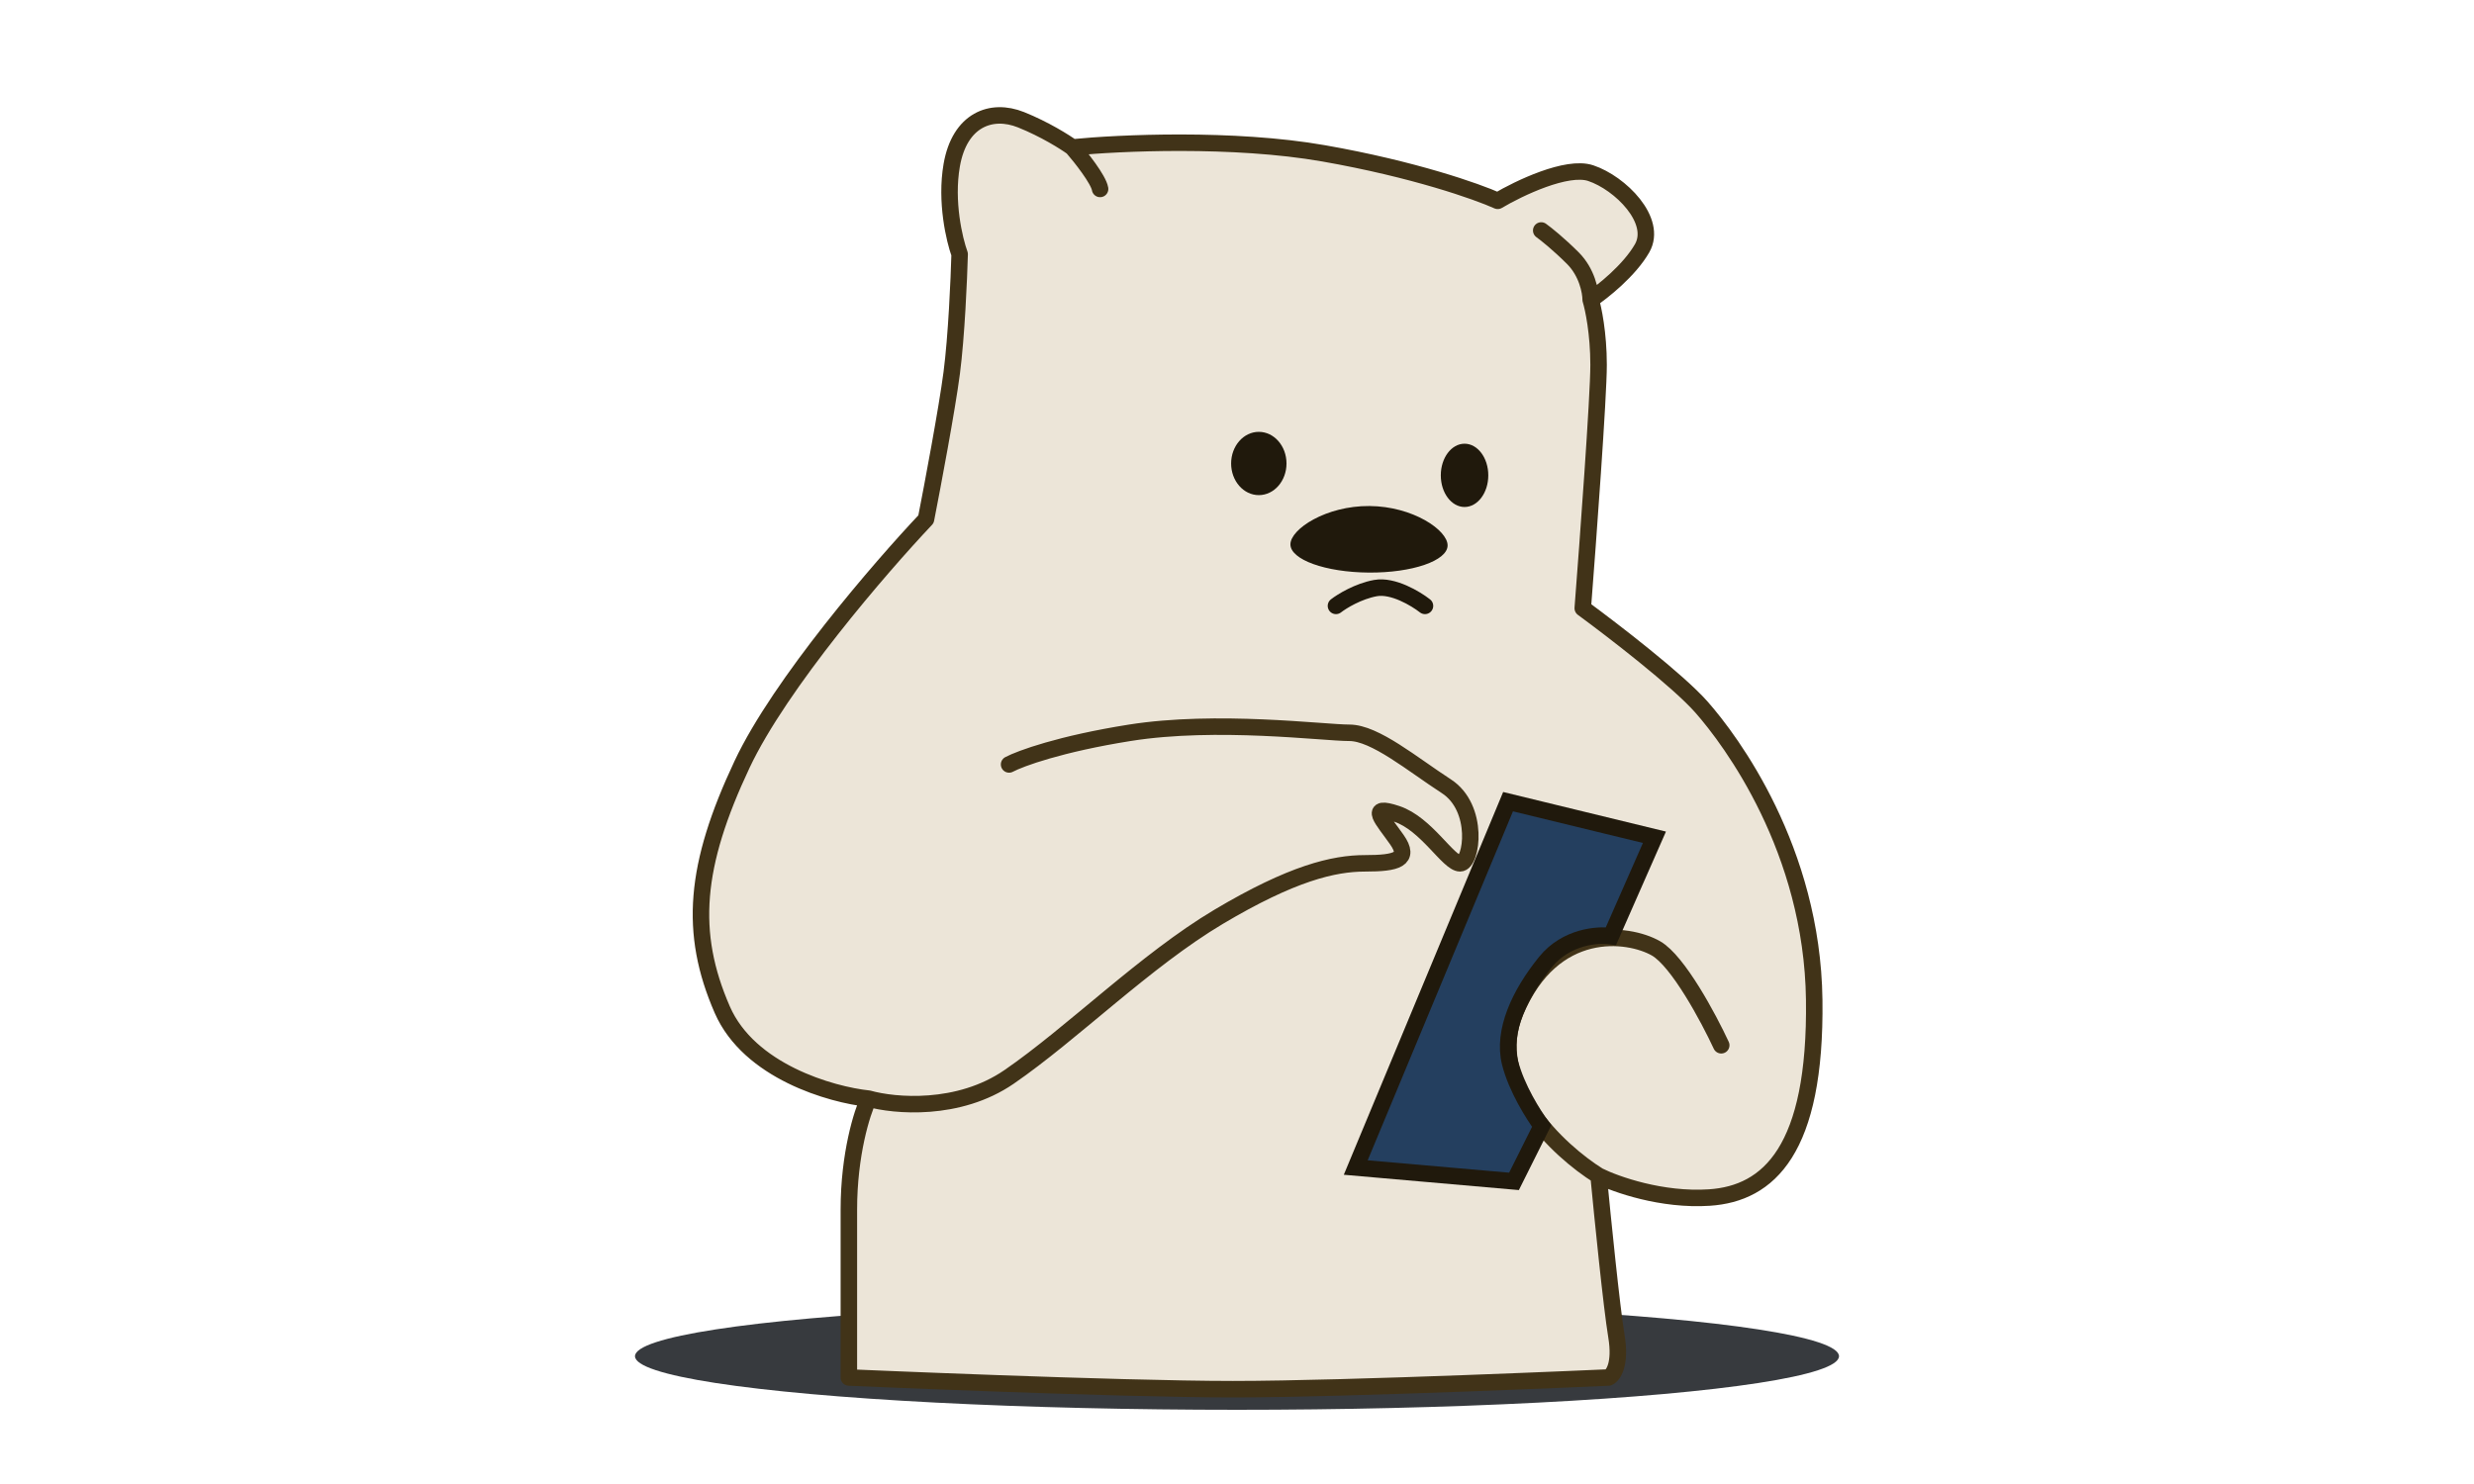 <svg width="300" height="180" viewBox="0 0 300 180" fill="none" xmlns="http://www.w3.org/2000/svg">
<ellipse cx="150" cy="164.5" rx="73" ry="6.5" fill="#373A3E"/>
<path d="M102.934 146.694V167.083C102.934 167.083 135.378 168.5 149.5 168.5C163.622 168.5 195.046 167.083 195.046 167.083C195.605 166.843 196.581 165.5 196.005 162.046C195.43 158.592 194.326 147.653 193.846 142.616C195.925 143.655 201.522 145.638 207.279 145.255C214.476 144.775 220.233 139.497 219.993 121.267C219.753 103.036 209.918 89.843 206.32 85.765C203.441 82.503 195.525 76.41 191.927 73.772C192.567 65.536 193.846 48.105 193.846 44.267C193.846 40.429 193.207 37.391 192.887 36.351C194.326 35.392 197.588 32.801 199.124 30.114C201.043 26.756 196.485 22.198 192.887 20.999C190.008 20.04 184.171 22.838 181.613 24.357C179.134 23.238 171.442 20.519 160.504 18.6C149.565 16.681 135.637 17.321 130.039 17.881C129.16 17.241 126.681 15.674 123.803 14.522C120.205 13.083 116.367 14.522 115.407 20.039C114.639 24.453 115.727 29.075 116.367 30.834C116.287 33.792 115.983 40.813 115.407 45.226C114.831 49.64 113.088 58.899 112.289 62.977C106.772 68.814 94.586 82.935 89.98 92.722C84.223 104.955 83.504 113.111 87.582 122.466C90.844 129.95 100.775 132.781 105.332 133.261C104.533 134.94 102.934 139.977 102.934 146.694Z" fill="#ECE5D8"/>
<path d="M105.332 133.261C104.533 134.94 102.934 139.977 102.934 146.694C102.934 153.41 102.934 164.445 102.934 167.083C102.934 167.083 135.378 168.5 149.5 168.5C163.622 168.5 195.046 167.083 195.046 167.083C195.605 166.843 196.581 165.5 196.005 162.046C195.43 158.592 194.326 147.653 193.846 142.616M105.332 133.261C100.775 132.781 90.844 129.95 87.582 122.466C83.504 113.111 84.223 104.955 89.98 92.722C94.586 82.935 106.772 68.814 112.289 62.977C113.088 58.899 114.831 49.64 115.407 45.226C115.983 40.813 116.287 33.792 116.367 30.834C115.727 29.075 114.639 24.453 115.407 20.039C116.367 14.522 120.205 13.083 123.803 14.522C126.681 15.674 129.16 17.241 130.039 17.881M105.332 133.261C108.451 134.14 116.223 134.844 122.363 130.622C130.039 125.345 138.915 116.469 147.79 111.192C156.666 105.915 161.703 104.716 165.541 104.716C169.379 104.716 171.058 104.236 169.379 101.837C167.7 99.438 165.781 97.519 169.379 98.719C172.977 99.918 175.616 104.716 177.055 104.716C178.494 104.716 179.454 97.999 175.376 95.36C171.298 92.722 166.74 88.884 163.622 88.884C160.504 88.884 147.55 87.205 136.996 88.884C128.552 90.227 123.723 92.002 122.363 92.722M130.039 17.881C135.637 17.321 149.565 16.681 160.504 18.6C171.442 20.519 179.134 23.238 181.613 24.357C184.171 22.838 190.008 20.04 192.887 20.999C196.485 22.198 201.043 26.756 199.124 30.114C197.588 32.801 194.326 35.392 192.887 36.351M130.039 17.881C131.079 19.08 133.206 21.767 133.398 22.918M192.887 36.351C193.207 37.391 193.846 40.429 193.846 44.267C193.846 48.105 192.567 65.536 191.927 73.772C195.525 76.41 203.441 82.503 206.32 85.765C209.918 89.843 219.753 103.036 219.993 121.267C220.233 139.497 214.476 144.775 207.279 145.255C201.522 145.638 195.925 143.655 193.846 142.616M192.887 36.351C192.887 35.392 192.455 33.041 190.728 31.314C189.001 29.587 187.45 28.355 186.89 27.955M193.846 142.616C188.969 139.577 180.125 131.342 183.772 122.706C188.329 111.912 197.444 113.111 200.803 115.03C203.489 116.565 207.199 123.506 208.719 126.784" stroke="#413318" stroke-width="2" stroke-linecap="round" stroke-linejoin="round"/>
<ellipse cx="152.645" cy="56.218" rx="3.358" ry="3.838" fill="#20190C"/>
<ellipse cx="177.592" cy="57.657" rx="2.879" ry="3.838" fill="#20190C"/>
<path d="M166.063 61.377C171.326 61.415 175.551 64.306 175.538 66.161C175.524 68.015 171.247 69.488 165.983 69.45C160.72 69.412 156.464 67.877 156.478 66.022C156.491 64.168 160.8 61.339 166.063 61.377Z" fill="#20190C"/>
<path d="M162 73.489C162.72 72.929 164.687 71.714 166.798 71.33C168.908 70.947 171.675 72.61 172.794 73.489" stroke="#20190C" stroke-width="2" stroke-linecap="round"/>
<path d="M200.62 101.555L182.869 97.237L164.399 141.614L183.589 143.293L186.947 136.576C185.988 135.297 183.877 131.971 183.109 128.9C182.15 125.062 184.308 120.505 187.427 116.667C189.922 113.596 193.744 113.309 195.343 113.548L200.62 101.555Z" fill="#243F5F" stroke="#20190C" stroke-width="2" stroke-linecap="round"/>
</svg>
